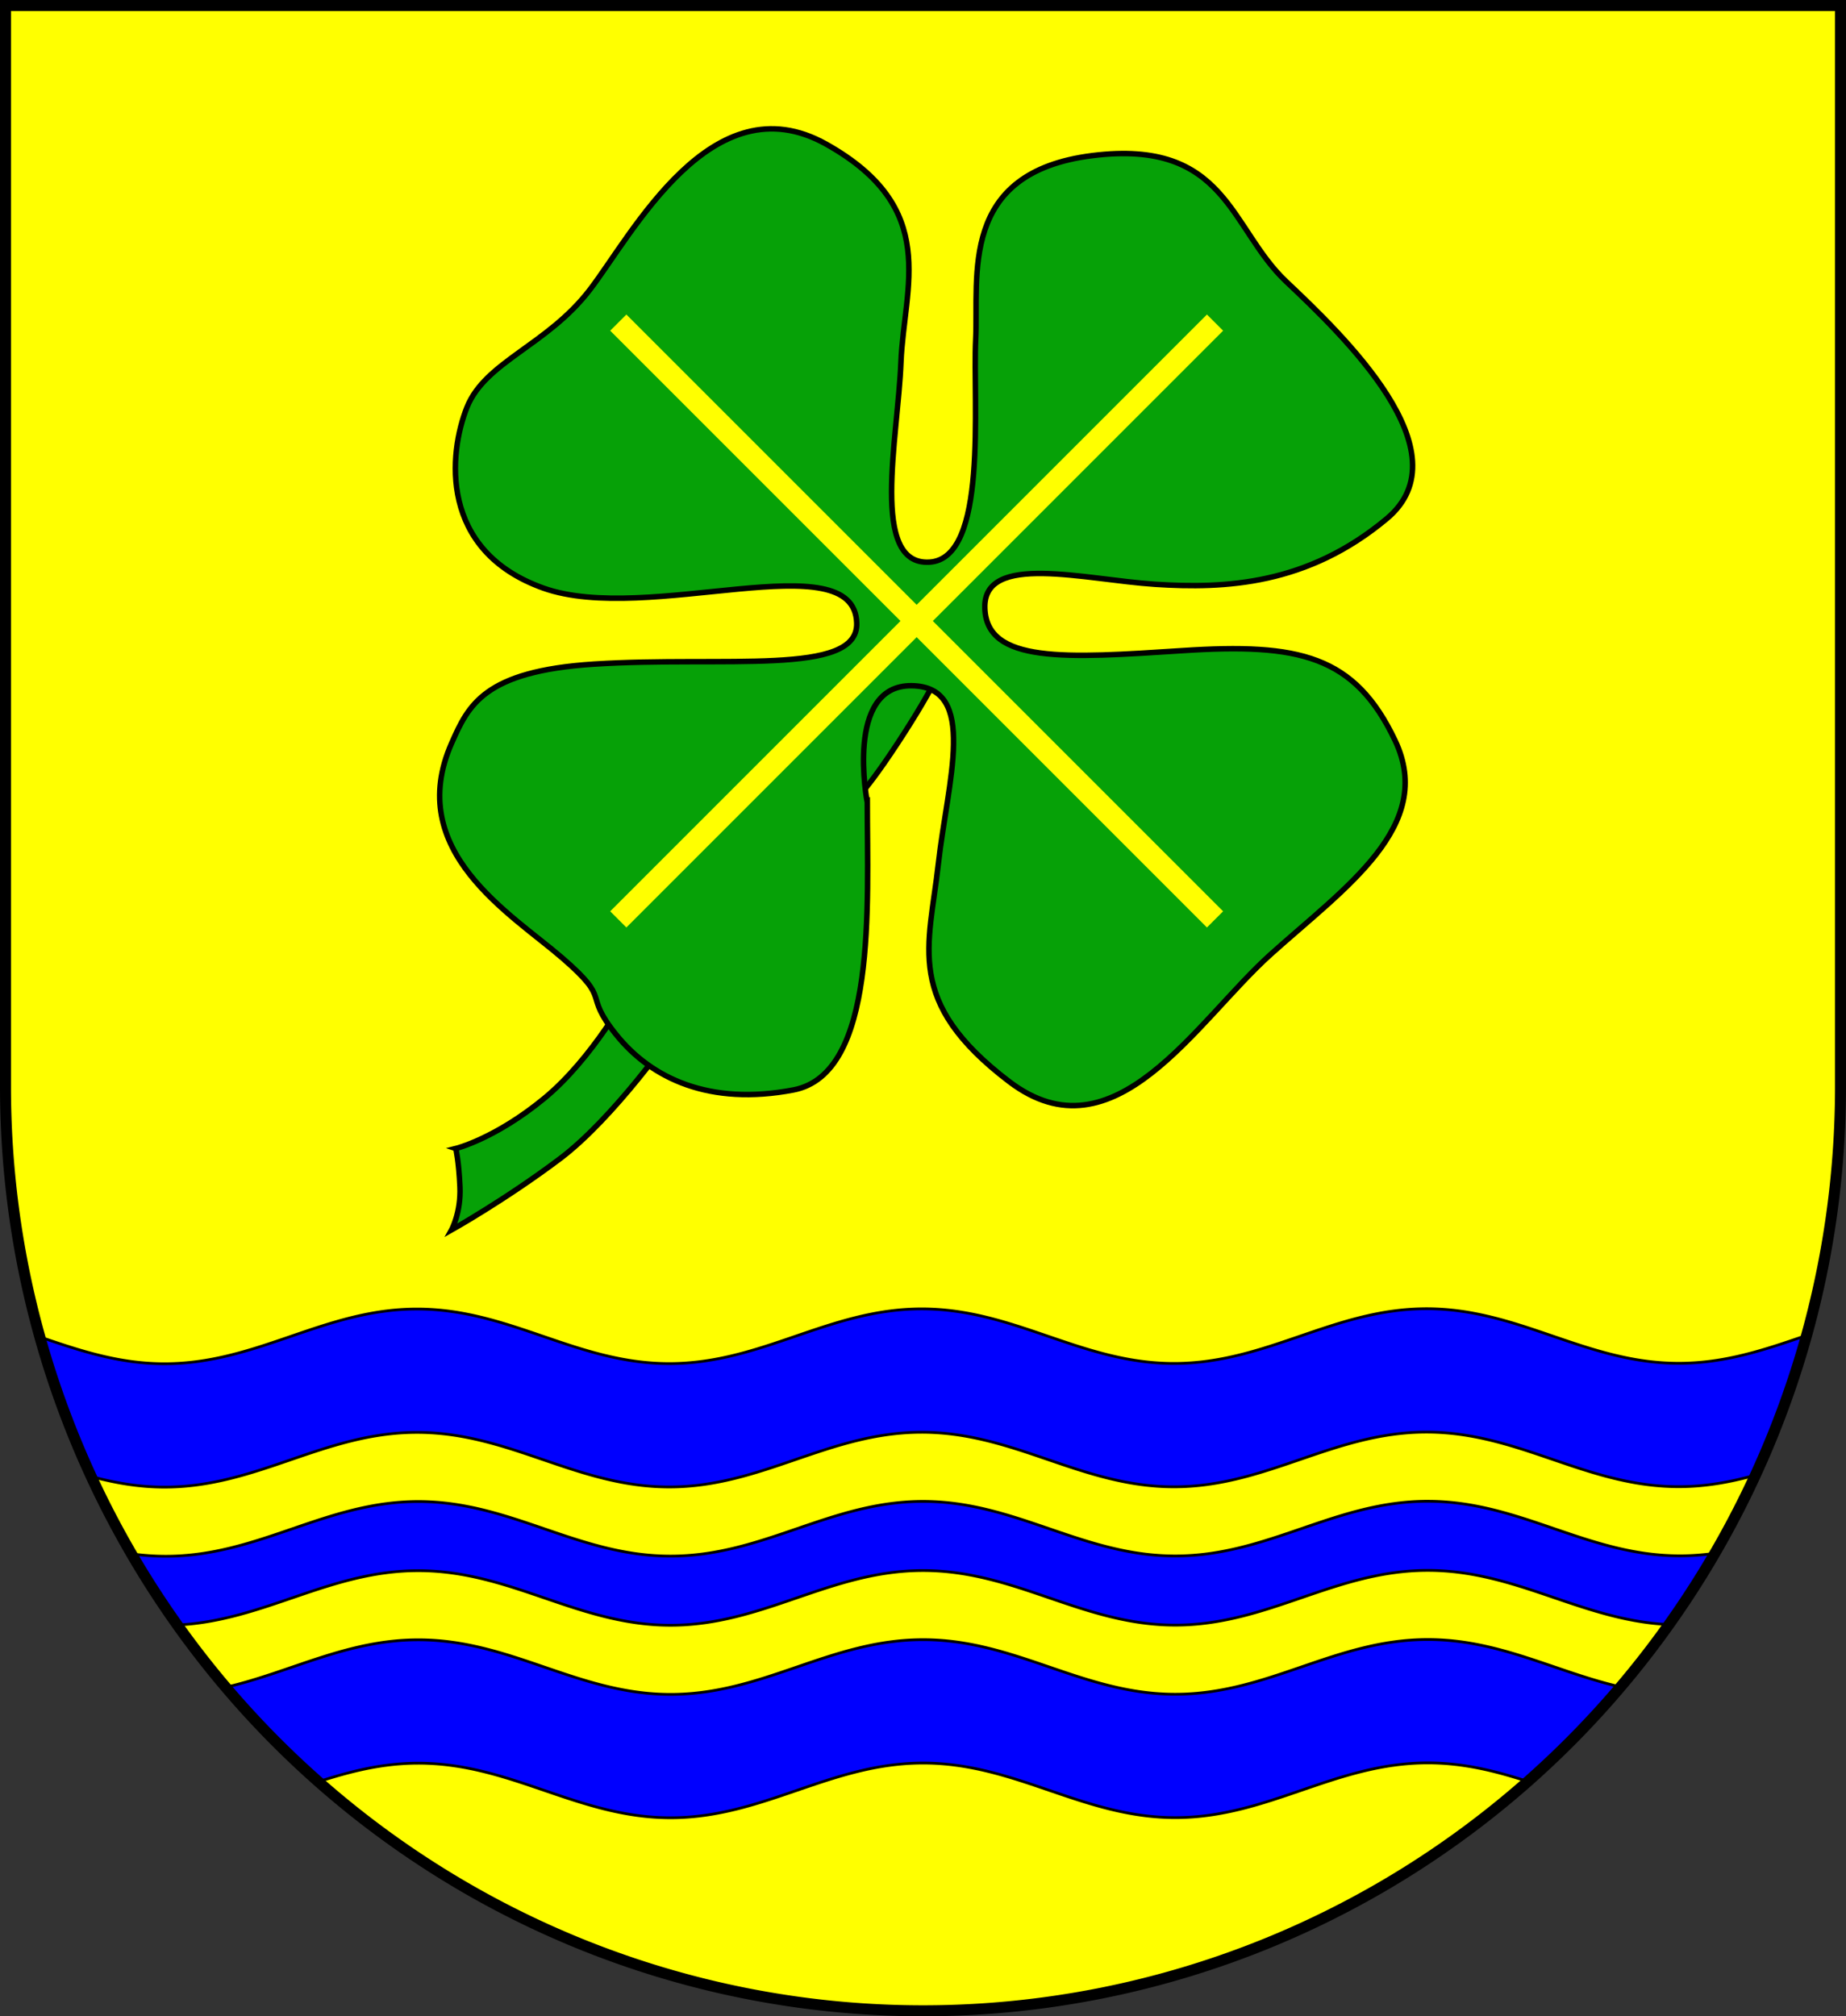 <?xml version="1.0" encoding="UTF-8" standalone="no"?>
<!-- Created with Inkscape (http://www.inkscape.org/) -->

<svg
   width="134.615mm"
   height="147.02mm"
   viewBox="0 0 134.615 147.02"
   version="1.1"
   id="svg4525"
   inkscape:version="1.2.2 (732a01da63, 2022-12-09)"
   sodipodi:docname="Wappen Brebel2.svg"
   xmlns:inkscape="http://www.inkscape.org/namespaces/inkscape"
   xmlns:sodipodi="http://sodipodi.sourceforge.net/DTD/sodipodi-0.dtd"
   xmlns="http://www.w3.org/2000/svg"
   xmlns:svg="http://www.w3.org/2000/svg">
  <rect x="0" y="0" width="134.615" height="147.02" fill="#333333" stroke="none"/>
  <sodipodi:namedview
     id="namedview4527"
     pagecolor="#ffffff"
     bordercolor="#666666"
     borderopacity="1.0"
     inkscape:showpageshadow="2"
     inkscape:pageopacity="0.0"
     inkscape:pagecheckerboard="0"
     inkscape:deskcolor="#d1d1d1"
     inkscape:document-units="mm"
     showgrid="false"
     inkscape:zoom="0.96331192"
     inkscape:cx="254.84996"
     inkscape:cy="278.72592"
     inkscape:current-layer="layer1" />
  <defs
     id="defs4522" />
  <g
     inkscape:label="Ebene 1"
     inkscape:groupmode="layer"
     id="layer1"
     transform="translate(-105.103,191.807)">
    <g
       id="g4478"
       transform="translate(74.135,-270.691)">
      <path
         id="path3347"
         style="fill:#ffff00;fill-opacity:1;stroke:none;stroke-width:0.8;stroke-linecap:round;stroke-dasharray:none"
         d="M 31.368,79.284 V 158.096 A 66.908,67.408 0 0 0 98.276,225.504 66.908,67.408 0 0 0 165.183,158.096 V 79.284 Z" />
      <path
         id="path4363"
         style="fill:#0000ff;fill-opacity:1;stroke:#000000;stroke-width:0.2;stroke-dasharray:none"
         d="m 134.982,174.312 c -6.774,0.002 -11.627,3.989 -18.401,3.991 -6.774,0.002 -11.631,-3.982 -18.405,-3.98 -6.774,0.002 -11.628,3.988 -18.401,3.99 -6.774,0.002 -11.631,-3.982 -18.405,-3.98 -6.774,0.002 -11.627,3.989 -18.401,3.991 -3.323,9.8e-4 -6.184,-0.958 -9.037,-1.935 a 66.908,67.408 0 0 0 3.751,10.174 c 1.67,0.444 3.403,0.757 5.286,0.757 6.774,-0.002 11.627,-3.989 18.401,-3.991 6.774,-0.002 11.631,3.982 18.405,3.98 6.774,-0.002 11.628,-3.988 18.401,-3.99 6.774,-0.002 11.631,3.982 18.405,3.98 6.774,-0.002 11.627,-3.989 18.401,-3.991 6.774,-0.002 11.631,3.982 18.405,3.98 1.996,-5.7e-4 3.823,-0.351 5.584,-0.84 a 66.908,67.408 0 0 0 3.732,-10.19 c -2.945,1.01 -5.884,2.032 -9.316,2.033 -6.774,0.002 -11.631,-3.982 -18.405,-3.98 z" />
      <path
         id="path4367"
         style="fill:#0000ff;fill-opacity:1;stroke:#000000;stroke-width:0.2;stroke-dasharray:none"
         d="m 135.081,198.432 c -6.774,0.002 -11.627,3.989 -18.401,3.991 -6.774,0.002 -11.631,-3.982 -18.405,-3.98 -6.774,0.002 -11.628,3.988 -18.401,3.99 -6.774,0.002 -11.631,-3.982 -18.405,-3.98 -5.233,0.002 -9.324,2.376 -14.036,3.46 a 66.908,67.408 0 0 0 6.785,6.879 c 2.278,-0.737 4.619,-1.342 7.251,-1.343 6.774,-0.002 11.631,3.982 18.405,3.98 6.774,-0.002 11.628,-3.988 18.401,-3.99 6.774,-0.002 11.631,3.982 18.405,3.98 6.774,-0.002 11.627,-3.989 18.401,-3.991 2.649,-7.6e-4 5.004,0.611 7.296,1.353 a 66.908,67.408 0 0 0 6.764,-6.894 c -4.722,-1.078 -8.819,-3.457 -14.06,-3.455 z" />
      <path
         id="path4373"
         style="fill:#0000ff;fill-opacity:1;stroke:#000000;stroke-width:0.2;stroke-dasharray:none"
         d="m 135.076,188.349 c -6.774,0.002 -11.627,3.989 -18.401,3.991 -6.774,0.002 -11.631,-3.982 -18.405,-3.98 -6.774,0.002 -11.628,3.988 -18.401,3.99 -6.774,0.002 -11.631,-3.982 -18.405,-3.98 -6.774,0.002 -11.627,3.989 -18.401,3.991 -0.848,2.5e-4 -1.666,-0.062 -2.462,-0.171 a 66.908,67.408 0 0 0 3.316,5.182 c 6.334,-0.314 11.063,-3.959 17.547,-3.96 6.774,-0.002 11.631,3.982 18.405,3.98 6.774,-0.002 11.628,-3.988 18.401,-3.99 6.774,-0.002 11.631,3.982 18.405,3.98 6.774,-0.002 11.627,-3.989 18.401,-3.991 6.498,-0.002 11.238,3.655 17.593,3.951 a 66.908,67.408 0 0 0 3.347,-5.197 c -0.819,0.116 -1.66,0.185 -2.535,0.185 -6.774,0.002 -11.631,-3.982 -18.405,-3.98 z" />
      <path
         id="path4465"
         style="fill:none;fill-opacity:1;stroke:#000000;stroke-width:0.8;stroke-linecap:round;stroke-dasharray:none"
         d="M 31.368,79.284 V 158.096 A 66.908,67.408 0 0 0 98.276,225.504 66.908,67.408 0 0 0 165.183,158.096 V 79.284 Z" />
      <g
         id="g3279"
         transform="translate(20.752,89.617)">
        <g
           id="g3163"
           transform="translate(-21.357,-87.208)">
          <path
             style="fill:#06a107;fill-opacity:1;stroke:#000000;stroke-width:0.4;stroke-linecap:round"
             d="m 93.632,134.983 c 0,0 0.556,0 3.393,-4.31 2.836,-4.31 3.42,-6.034 3.42,-6.034 l -6.174,1.14 c 0,0 -1.029,3.532 -1.085,4.004 -0.056,0.473 0.445,5.2 0.445,5.2 z"
             id="path1087" />
          <path
             style="fill:#06a107;fill-opacity:1;stroke:#000000;stroke-width:0.4;stroke-linecap:round"
             d="m 64.811,160.22 c 0,0 2.871,-0.708 6.45,-3.657 3.579,-2.95 6.214,-7.865 6.214,-7.865 l 3.264,2.989 c 0,0 -4.365,6.292 -8.337,9.281 -3.972,2.989 -7.905,5.191 -7.905,5.191 0,0 0.7,-1.267 0.617,-3.144 -0.083,-1.877 -0.302,-2.795 -0.302,-2.795 z"
             id="path1085" />
          <path
             style="fill:#06a107;fill-opacity:1;stroke:#000000;stroke-width:0.4;stroke-linecap:round"
             d="m 94.818,134.971 c 0,7.472 0.732,19.811 -5.386,20.979 -6.118,1.168 -10.345,-0.834 -12.903,-4.004 -2.558,-3.17 -0.222,-2.392 -3.949,-5.617 -3.726,-3.226 -11.568,-7.786 -8.065,-15.684 1.212,-2.731 2.332,-5.228 10.358,-5.744 9.517,-0.611 19.284,0.905 19.175,-2.988 -0.167,-5.951 -15.239,0.167 -22.859,-2.558 -7.62,-2.725 -6.897,-9.844 -5.562,-13.181 1.335,-3.337 5.84,-4.505 8.954,-8.565 3.115,-4.06 8.899,-15.295 17.241,-10.623 8.343,4.672 5.673,10.345 5.45,15.907 -0.222,5.562 -2.28,14.794 2.058,14.572 4.338,-0.222 3.17,-11.624 3.393,-16.24 0.222,-4.616 -1.279,-12.18 8.509,-13.404 9.789,-1.224 10.011,5.284 14.127,9.177 4.116,3.893 13.126,12.458 7.341,17.297 -5.784,4.839 -11.791,5.117 -16.908,4.783 -5.117,-0.334 -12.514,-2.336 -12.403,1.724 0.111,4.06 5.895,3.671 14.405,3.115 8.509,-0.556 12.569,0.334 15.517,6.563 2.948,6.229 -3.615,10.679 -9.066,15.573 -5.45,4.894 -11.402,15.128 -19.077,9.288 -7.675,-5.84 -5.84,-9.844 -5.172,-15.851 0.667,-6.007 2.948,-12.959 -1.947,-13.014 -4.894,-0.056 -3.235,8.498 -3.235,8.498 z"
             id="path973"
             sodipodi:nodetypes="cssssssssssssssssssssssssc" />
        </g>
        <path
           id="rect3217"
           style="fill:#ffff00;fill-opacity:1;stroke:none;stroke-width:0.4;stroke-linecap:round"
           d="m 98.229,12.2 -21.168,21.168 -21.168,-21.168 -1.18,1.18 21.168,21.168 -21.168,21.168 1.18,1.18 21.168,-21.168 21.168,21.168 1.18,-1.18 -21.168,-21.168 21.168,-21.168 z" />
      </g>
    </g>
  </g>
</svg>
